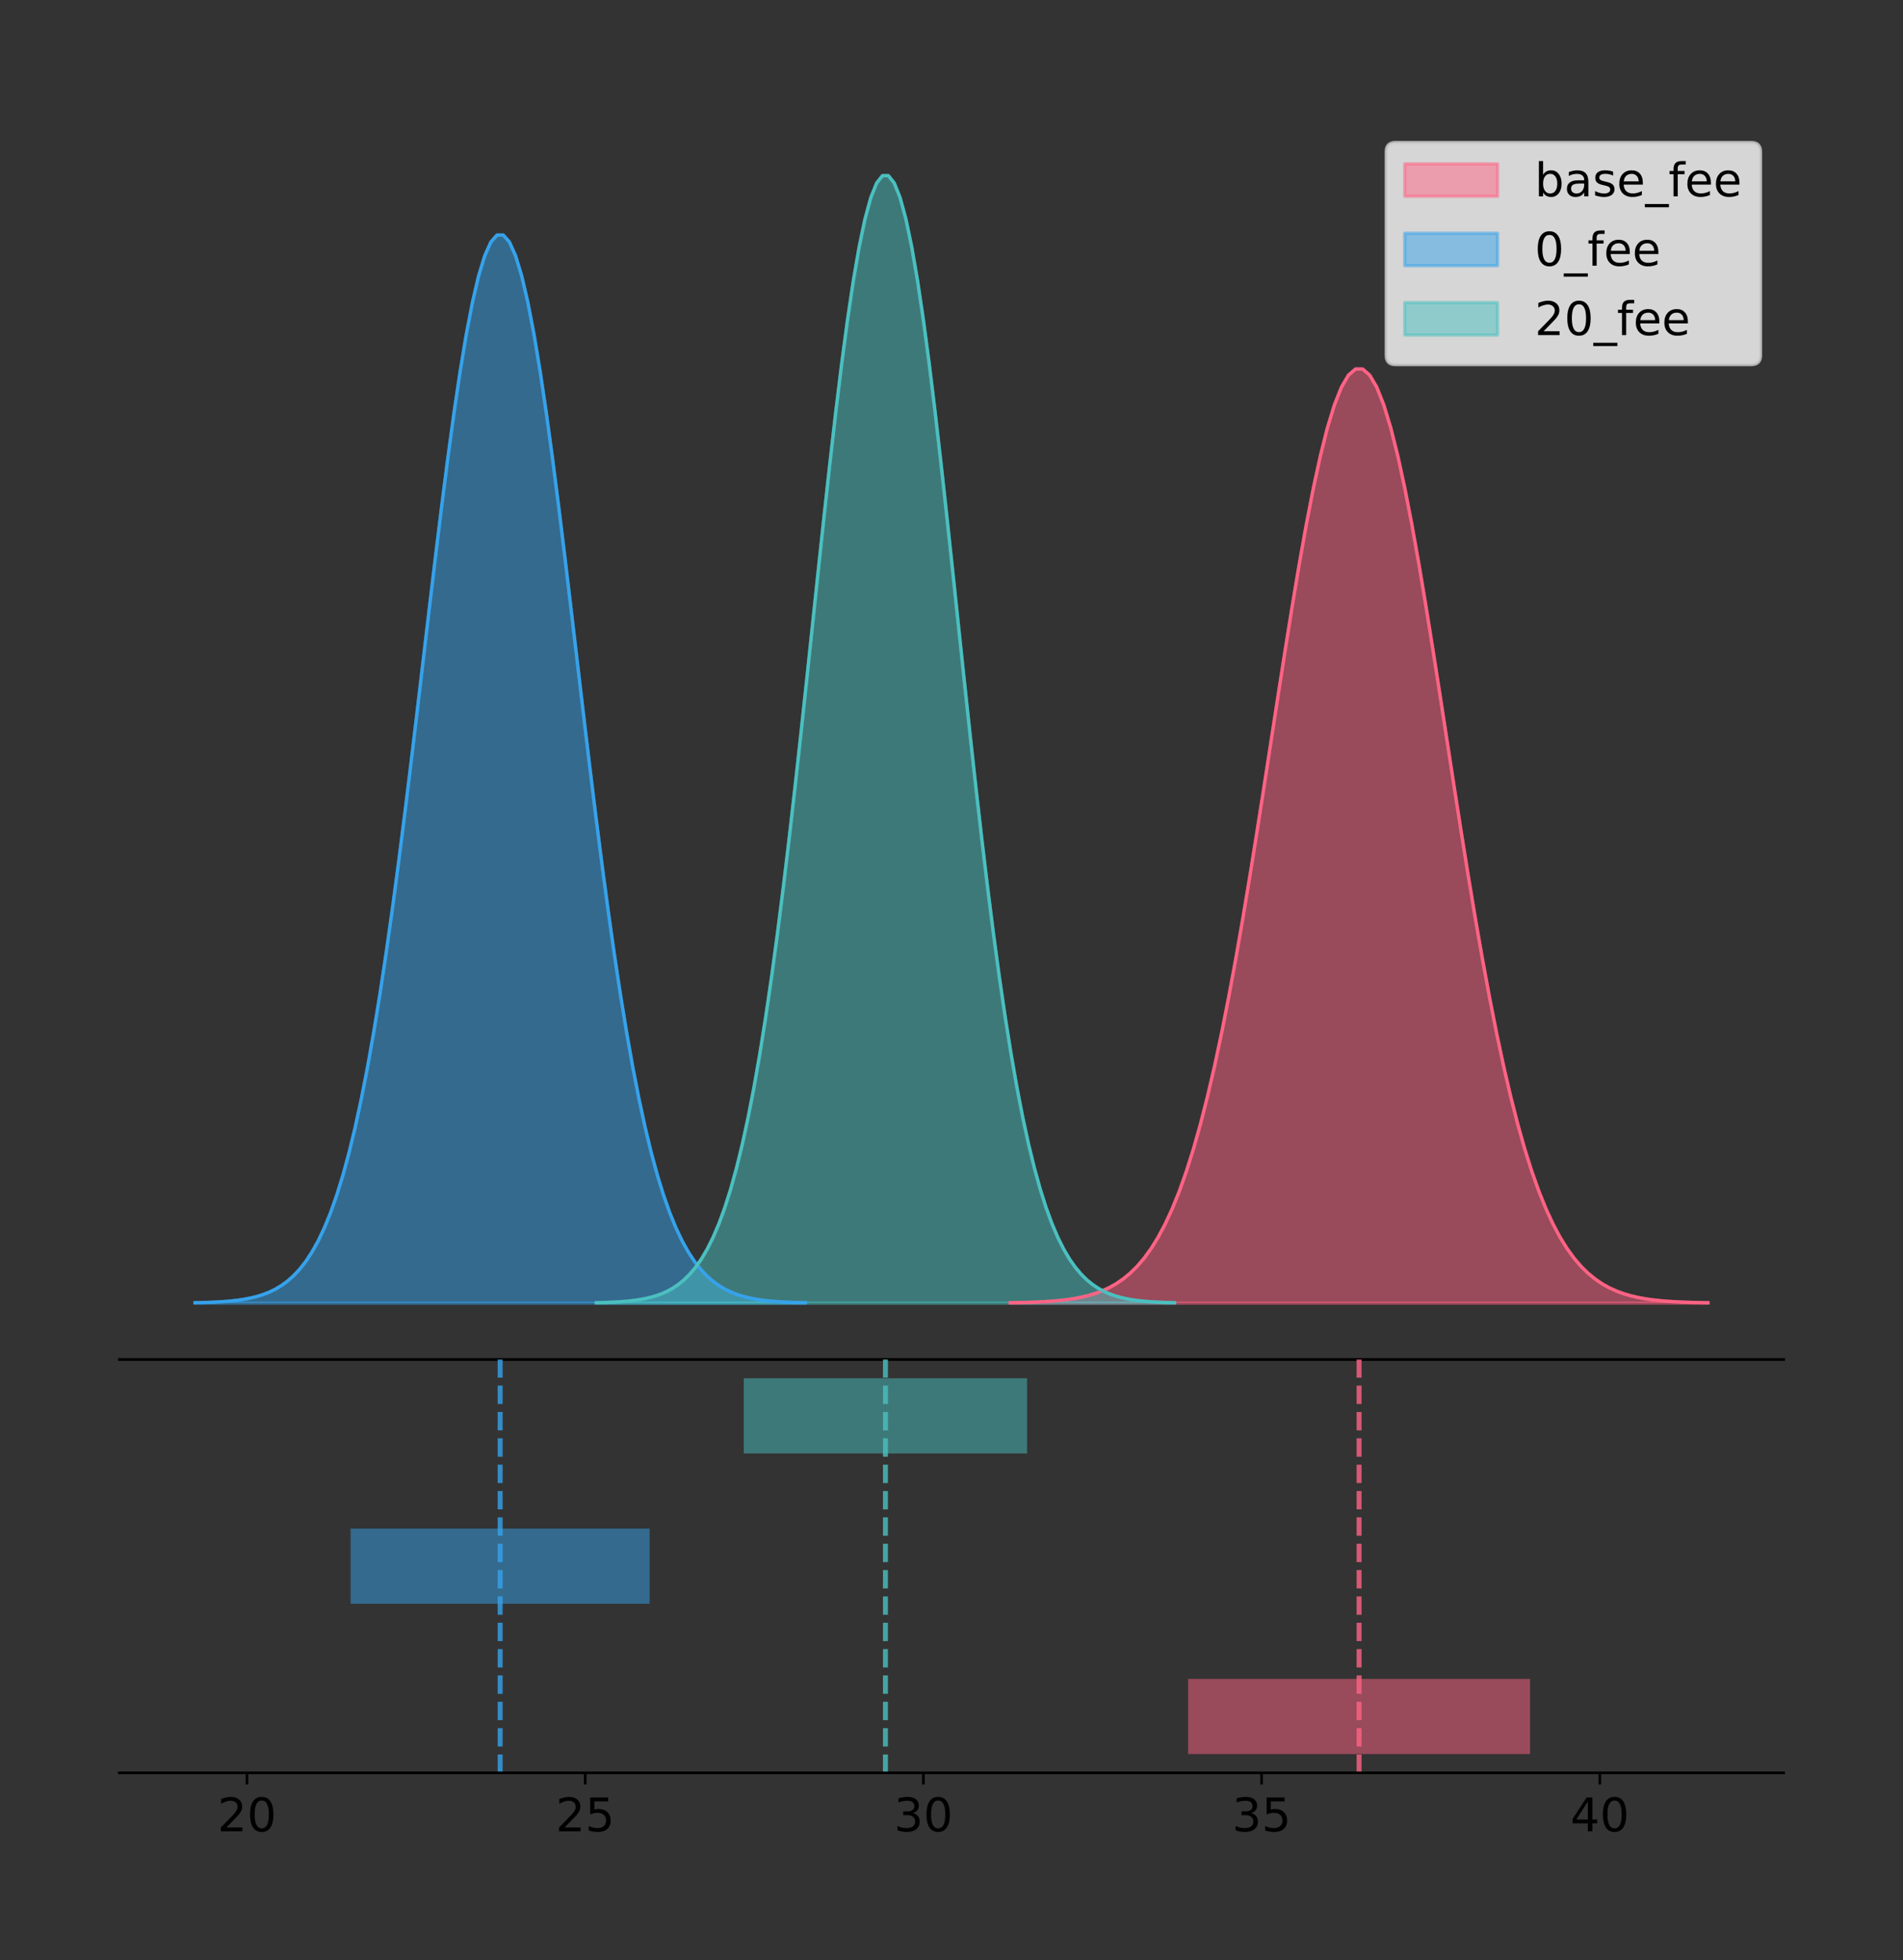 <?xml version="1.0" encoding="utf-8" standalone="no"?>
<!DOCTYPE svg PUBLIC "-//W3C//DTD SVG 1.1//EN"
  "http://www.w3.org/Graphics/SVG/1.1/DTD/svg11.dtd">
<!-- Created with matplotlib (https://matplotlib.org/) -->
<svg height="591.509pt" version="1.1" viewBox="0 0 574.2 591.509" width="574.2pt" xmlns="http://www.w3.org/2000/svg" xmlns:xlink="http://www.w3.org/1999/xlink">
 <rect x="0" y="0" width="574.2" height="591.509" fill="#333333" stroke="none"/>
 <defs>
  <style type="text/css">
*{stroke-linecap:butt;stroke-linejoin:round;}
  </style>
 </defs>
 <g id="figure_1">
  <g id="patch_1">
   <path d="M 0 591.509 
L 574.2 591.509 
L 574.2 0 
L 0 0 
z
" style="fill:none;"/>
  </g>
  <g id="axes_1">
   <g id="patch_2">
    <path d="M 36 410.22 
L 538.2 410.22 
L 538.2 36 
L 36 36 
z
" style="fill:none;"/>
   </g>
   <g id="PolyCollection_1">
    <defs>
     <path d="M 304.791 -198.299 
L 304.791 -198.394 
L 306.918 -198.43 
L 309.045 -198.478 
L 311.172 -198.542 
L 313.299 -198.627 
L 315.426 -198.738 
L 317.554 -198.885 
L 319.681 -199.074 
L 321.808 -199.319 
L 323.935 -199.632 
L 326.062 -200.029 
L 328.189 -200.531 
L 330.316 -201.159 
L 332.443 -201.941 
L 334.57 -202.906 
L 336.697 -204.089 
L 338.824 -205.528 
L 340.952 -207.267 
L 343.079 -209.351 
L 345.206 -211.83 
L 347.333 -214.758 
L 349.46 -218.19 
L 351.587 -222.18 
L 353.714 -226.785 
L 355.841 -232.056 
L 357.968 -238.042 
L 360.095 -244.785 
L 362.222 -252.318 
L 364.349 -260.663 
L 366.477 -269.829 
L 368.604 -279.809 
L 370.731 -290.575 
L 372.858 -302.085 
L 374.985 -314.269 
L 377.112 -327.041 
L 379.239 -340.29 
L 381.366 -353.882 
L 383.493 -367.667 
L 385.62 -381.472 
L 387.747 -395.113 
L 389.875 -408.394 
L 392.002 -421.111 
L 394.129 -433.06 
L 396.256 -444.04 
L 398.383 -453.859 
L 400.51 -462.341 
L 402.637 -469.328 
L 404.764 -474.69 
L 406.891 -478.323 
L 409.018 -480.158 
L 411.145 -480.158 
L 413.273 -478.323 
L 415.4 -474.69 
L 417.527 -469.328 
L 419.654 -462.341 
L 421.781 -453.859 
L 423.908 -444.04 
L 426.035 -433.06 
L 428.162 -421.111 
L 430.289 -408.394 
L 432.416 -395.113 
L 434.543 -381.472 
L 436.67 -367.667 
L 438.798 -353.882 
L 440.925 -340.29 
L 443.052 -327.041 
L 445.179 -314.269 
L 447.306 -302.085 
L 449.433 -290.575 
L 451.56 -279.809 
L 453.687 -269.829 
L 455.814 -260.663 
L 457.941 -252.318 
L 460.068 -244.785 
L 462.196 -238.042 
L 464.323 -232.056 
L 466.45 -226.785 
L 468.577 -222.18 
L 470.704 -218.19 
L 472.831 -214.758 
L 474.958 -211.83 
L 477.085 -209.351 
L 479.212 -207.267 
L 481.339 -205.528 
L 483.466 -204.089 
L 485.593 -202.906 
L 487.721 -201.941 
L 489.848 -201.159 
L 491.975 -200.531 
L 494.102 -200.029 
L 496.229 -199.632 
L 498.356 -199.319 
L 500.483 -199.074 
L 502.61 -198.885 
L 504.737 -198.738 
L 506.864 -198.627 
L 508.991 -198.542 
L 511.119 -198.478 
L 513.246 -198.43 
L 515.373 -198.394 
L 515.373 -198.299 
L 515.373 -198.299 
L 513.246 -198.299 
L 511.119 -198.299 
L 508.991 -198.299 
L 506.864 -198.299 
L 504.737 -198.299 
L 502.61 -198.299 
L 500.483 -198.299 
L 498.356 -198.299 
L 496.229 -198.299 
L 494.102 -198.299 
L 491.975 -198.299 
L 489.848 -198.299 
L 487.721 -198.299 
L 485.593 -198.299 
L 483.466 -198.299 
L 481.339 -198.299 
L 479.212 -198.299 
L 477.085 -198.299 
L 474.958 -198.299 
L 472.831 -198.299 
L 470.704 -198.299 
L 468.577 -198.299 
L 466.45 -198.299 
L 464.323 -198.299 
L 462.196 -198.299 
L 460.068 -198.299 
L 457.941 -198.299 
L 455.814 -198.299 
L 453.687 -198.299 
L 451.56 -198.299 
L 449.433 -198.299 
L 447.306 -198.299 
L 445.179 -198.299 
L 443.052 -198.299 
L 440.925 -198.299 
L 438.798 -198.299 
L 436.67 -198.299 
L 434.543 -198.299 
L 432.416 -198.299 
L 430.289 -198.299 
L 428.162 -198.299 
L 426.035 -198.299 
L 423.908 -198.299 
L 421.781 -198.299 
L 419.654 -198.299 
L 417.527 -198.299 
L 415.4 -198.299 
L 413.273 -198.299 
L 411.145 -198.299 
L 409.018 -198.299 
L 406.891 -198.299 
L 404.764 -198.299 
L 402.637 -198.299 
L 400.51 -198.299 
L 398.383 -198.299 
L 396.256 -198.299 
L 394.129 -198.299 
L 392.002 -198.299 
L 389.875 -198.299 
L 387.747 -198.299 
L 385.62 -198.299 
L 383.493 -198.299 
L 381.366 -198.299 
L 379.239 -198.299 
L 377.112 -198.299 
L 374.985 -198.299 
L 372.858 -198.299 
L 370.731 -198.299 
L 368.604 -198.299 
L 366.477 -198.299 
L 364.349 -198.299 
L 362.222 -198.299 
L 360.095 -198.299 
L 357.968 -198.299 
L 355.841 -198.299 
L 353.714 -198.299 
L 351.587 -198.299 
L 349.46 -198.299 
L 347.333 -198.299 
L 345.206 -198.299 
L 343.079 -198.299 
L 340.952 -198.299 
L 338.824 -198.299 
L 336.697 -198.299 
L 334.57 -198.299 
L 332.443 -198.299 
L 330.316 -198.299 
L 328.189 -198.299 
L 326.062 -198.299 
L 323.935 -198.299 
L 321.808 -198.299 
L 319.681 -198.299 
L 317.554 -198.299 
L 315.426 -198.299 
L 313.299 -198.299 
L 311.172 -198.299 
L 309.045 -198.299 
L 306.918 -198.299 
L 304.791 -198.299 
z
" id="m46da9c4c33" style="stroke:#ff6384;stroke-opacity:0.5;"/>
    </defs>
    <g clip-path="url(#p62c2ebe1c7)">
     <use style="fill:#ff6384;fill-opacity:0.5;stroke:#ff6384;stroke-opacity:0.5;" x="0" xlink:href="#m46da9c4c33" y="591.509"/>
    </g>
   </g>
   <g id="PolyCollection_2">
    <defs>
     <path d="M 58.827 -198.299 
L 58.827 -198.408 
L 60.688 -198.448 
L 62.548 -198.503 
L 64.408 -198.576 
L 66.268 -198.674 
L 68.129 -198.801 
L 69.989 -198.968 
L 71.849 -199.185 
L 73.71 -199.465 
L 75.57 -199.823 
L 77.43 -200.277 
L 79.291 -200.851 
L 81.151 -201.57 
L 83.011 -202.463 
L 84.871 -203.567 
L 86.732 -204.919 
L 88.592 -206.565 
L 90.452 -208.553 
L 92.313 -210.936 
L 94.173 -213.771 
L 96.033 -217.119 
L 97.893 -221.043 
L 99.754 -225.605 
L 101.614 -230.87 
L 103.474 -236.897 
L 105.335 -243.742 
L 107.195 -251.452 
L 109.055 -260.065 
L 110.916 -269.607 
L 112.776 -280.088 
L 114.636 -291.498 
L 116.496 -303.809 
L 118.357 -316.969 
L 120.217 -330.901 
L 122.077 -345.505 
L 123.938 -360.653 
L 125.798 -376.195 
L 127.658 -391.956 
L 129.518 -407.741 
L 131.379 -423.339 
L 133.239 -438.524 
L 135.099 -453.065 
L 136.96 -466.728 
L 138.82 -479.283 
L 140.68 -490.51 
L 142.541 -500.208 
L 144.401 -508.198 
L 146.261 -514.328 
L 148.121 -518.483 
L 149.982 -520.58 
L 151.842 -520.58 
L 153.702 -518.483 
L 155.563 -514.328 
L 157.423 -508.198 
L 159.283 -500.208 
L 161.144 -490.51 
L 163.004 -479.283 
L 164.864 -466.728 
L 166.724 -453.065 
L 168.585 -438.524 
L 170.445 -423.339 
L 172.305 -407.741 
L 174.166 -391.956 
L 176.026 -376.195 
L 177.886 -360.653 
L 179.746 -345.505 
L 181.607 -330.901 
L 183.467 -316.969 
L 185.327 -303.809 
L 187.188 -291.498 
L 189.048 -280.088 
L 190.908 -269.607 
L 192.769 -260.065 
L 194.629 -251.452 
L 196.489 -243.742 
L 198.349 -236.897 
L 200.21 -230.87 
L 202.07 -225.605 
L 203.93 -221.043 
L 205.791 -217.119 
L 207.651 -213.771 
L 209.511 -210.936 
L 211.371 -208.553 
L 213.232 -206.565 
L 215.092 -204.919 
L 216.952 -203.567 
L 218.813 -202.463 
L 220.673 -201.57 
L 222.533 -200.851 
L 224.394 -200.277 
L 226.254 -199.823 
L 228.114 -199.465 
L 229.974 -199.185 
L 231.835 -198.968 
L 233.695 -198.801 
L 235.555 -198.674 
L 237.416 -198.576 
L 239.276 -198.503 
L 241.136 -198.448 
L 242.996 -198.408 
L 242.996 -198.299 
L 242.996 -198.299 
L 241.136 -198.299 
L 239.276 -198.299 
L 237.416 -198.299 
L 235.555 -198.299 
L 233.695 -198.299 
L 231.835 -198.299 
L 229.974 -198.299 
L 228.114 -198.299 
L 226.254 -198.299 
L 224.394 -198.299 
L 222.533 -198.299 
L 220.673 -198.299 
L 218.813 -198.299 
L 216.952 -198.299 
L 215.092 -198.299 
L 213.232 -198.299 
L 211.371 -198.299 
L 209.511 -198.299 
L 207.651 -198.299 
L 205.791 -198.299 
L 203.93 -198.299 
L 202.07 -198.299 
L 200.21 -198.299 
L 198.349 -198.299 
L 196.489 -198.299 
L 194.629 -198.299 
L 192.769 -198.299 
L 190.908 -198.299 
L 189.048 -198.299 
L 187.188 -198.299 
L 185.327 -198.299 
L 183.467 -198.299 
L 181.607 -198.299 
L 179.746 -198.299 
L 177.886 -198.299 
L 176.026 -198.299 
L 174.166 -198.299 
L 172.305 -198.299 
L 170.445 -198.299 
L 168.585 -198.299 
L 166.724 -198.299 
L 164.864 -198.299 
L 163.004 -198.299 
L 161.144 -198.299 
L 159.283 -198.299 
L 157.423 -198.299 
L 155.563 -198.299 
L 153.702 -198.299 
L 151.842 -198.299 
L 149.982 -198.299 
L 148.121 -198.299 
L 146.261 -198.299 
L 144.401 -198.299 
L 142.541 -198.299 
L 140.68 -198.299 
L 138.82 -198.299 
L 136.96 -198.299 
L 135.099 -198.299 
L 133.239 -198.299 
L 131.379 -198.299 
L 129.518 -198.299 
L 127.658 -198.299 
L 125.798 -198.299 
L 123.938 -198.299 
L 122.077 -198.299 
L 120.217 -198.299 
L 118.357 -198.299 
L 116.496 -198.299 
L 114.636 -198.299 
L 112.776 -198.299 
L 110.916 -198.299 
L 109.055 -198.299 
L 107.195 -198.299 
L 105.335 -198.299 
L 103.474 -198.299 
L 101.614 -198.299 
L 99.754 -198.299 
L 97.893 -198.299 
L 96.033 -198.299 
L 94.173 -198.299 
L 92.313 -198.299 
L 90.452 -198.299 
L 88.592 -198.299 
L 86.732 -198.299 
L 84.871 -198.299 
L 83.011 -198.299 
L 81.151 -198.299 
L 79.291 -198.299 
L 77.43 -198.299 
L 75.57 -198.299 
L 73.71 -198.299 
L 71.849 -198.299 
L 69.989 -198.299 
L 68.129 -198.299 
L 66.268 -198.299 
L 64.408 -198.299 
L 62.548 -198.299 
L 60.688 -198.299 
L 58.827 -198.299 
z
" id="m2e572b5203" style="stroke:#36a2eb;stroke-opacity:0.5;"/>
    </defs>
    <g clip-path="url(#p62c2ebe1c7)">
     <use style="fill:#36a2eb;fill-opacity:0.5;stroke:#36a2eb;stroke-opacity:0.5;" x="0" xlink:href="#m2e572b5203" y="591.509"/>
    </g>
   </g>
   <g id="PolyCollection_3">
    <defs>
     <path d="M 179.934 -198.299 
L 179.934 -198.414 
L 181.696 -198.457 
L 183.459 -198.515 
L 185.221 -198.592 
L 186.983 -198.694 
L 188.746 -198.829 
L 190.508 -199.006 
L 192.27 -199.235 
L 194.033 -199.53 
L 195.795 -199.907 
L 197.557 -200.387 
L 199.32 -200.993 
L 201.082 -201.751 
L 202.844 -202.695 
L 204.606 -203.86 
L 206.369 -205.288 
L 208.131 -207.025 
L 209.893 -209.123 
L 211.656 -211.638 
L 213.418 -214.631 
L 215.18 -218.165 
L 216.943 -222.307 
L 218.705 -227.124 
L 220.467 -232.681 
L 222.23 -239.043 
L 223.992 -246.268 
L 225.754 -254.407 
L 227.517 -263.499 
L 229.279 -273.572 
L 231.041 -284.635 
L 232.803 -296.68 
L 234.566 -309.675 
L 236.328 -323.567 
L 238.09 -338.274 
L 239.853 -353.69 
L 241.615 -369.68 
L 243.377 -386.086 
L 245.14 -402.724 
L 246.902 -419.387 
L 248.664 -435.851 
L 250.427 -451.881 
L 252.189 -467.231 
L 253.951 -481.653 
L 255.713 -494.905 
L 257.476 -506.757 
L 259.238 -516.994 
L 261 -525.428 
L 262.763 -531.9 
L 264.525 -536.285 
L 266.287 -538.499 
L 268.05 -538.499 
L 269.812 -536.285 
L 271.574 -531.9 
L 273.337 -525.428 
L 275.099 -516.994 
L 276.861 -506.757 
L 278.623 -494.905 
L 280.386 -481.653 
L 282.148 -467.231 
L 283.91 -451.881 
L 285.673 -435.851 
L 287.435 -419.387 
L 289.197 -402.724 
L 290.96 -386.086 
L 292.722 -369.68 
L 294.484 -353.69 
L 296.247 -338.274 
L 298.009 -323.567 
L 299.771 -309.675 
L 301.533 -296.68 
L 303.296 -284.635 
L 305.058 -273.572 
L 306.82 -263.499 
L 308.583 -254.407 
L 310.345 -246.268 
L 312.107 -239.043 
L 313.87 -232.681 
L 315.632 -227.124 
L 317.394 -222.307 
L 319.157 -218.165 
L 320.919 -214.631 
L 322.681 -211.638 
L 324.444 -209.123 
L 326.206 -207.025 
L 327.968 -205.288 
L 329.73 -203.86 
L 331.493 -202.695 
L 333.255 -201.751 
L 335.017 -200.993 
L 336.78 -200.387 
L 338.542 -199.907 
L 340.304 -199.53 
L 342.067 -199.235 
L 343.829 -199.006 
L 345.591 -198.829 
L 347.354 -198.694 
L 349.116 -198.592 
L 350.878 -198.515 
L 352.64 -198.457 
L 354.403 -198.414 
L 354.403 -198.299 
L 354.403 -198.299 
L 352.64 -198.299 
L 350.878 -198.299 
L 349.116 -198.299 
L 347.354 -198.299 
L 345.591 -198.299 
L 343.829 -198.299 
L 342.067 -198.299 
L 340.304 -198.299 
L 338.542 -198.299 
L 336.78 -198.299 
L 335.017 -198.299 
L 333.255 -198.299 
L 331.493 -198.299 
L 329.73 -198.299 
L 327.968 -198.299 
L 326.206 -198.299 
L 324.444 -198.299 
L 322.681 -198.299 
L 320.919 -198.299 
L 319.157 -198.299 
L 317.394 -198.299 
L 315.632 -198.299 
L 313.87 -198.299 
L 312.107 -198.299 
L 310.345 -198.299 
L 308.583 -198.299 
L 306.82 -198.299 
L 305.058 -198.299 
L 303.296 -198.299 
L 301.533 -198.299 
L 299.771 -198.299 
L 298.009 -198.299 
L 296.247 -198.299 
L 294.484 -198.299 
L 292.722 -198.299 
L 290.96 -198.299 
L 289.197 -198.299 
L 287.435 -198.299 
L 285.673 -198.299 
L 283.91 -198.299 
L 282.148 -198.299 
L 280.386 -198.299 
L 278.623 -198.299 
L 276.861 -198.299 
L 275.099 -198.299 
L 273.337 -198.299 
L 271.574 -198.299 
L 269.812 -198.299 
L 268.05 -198.299 
L 266.287 -198.299 
L 264.525 -198.299 
L 262.763 -198.299 
L 261 -198.299 
L 259.238 -198.299 
L 257.476 -198.299 
L 255.713 -198.299 
L 253.951 -198.299 
L 252.189 -198.299 
L 250.427 -198.299 
L 248.664 -198.299 
L 246.902 -198.299 
L 245.14 -198.299 
L 243.377 -198.299 
L 241.615 -198.299 
L 239.853 -198.299 
L 238.09 -198.299 
L 236.328 -198.299 
L 234.566 -198.299 
L 232.803 -198.299 
L 231.041 -198.299 
L 229.279 -198.299 
L 227.517 -198.299 
L 225.754 -198.299 
L 223.992 -198.299 
L 222.23 -198.299 
L 220.467 -198.299 
L 218.705 -198.299 
L 216.943 -198.299 
L 215.18 -198.299 
L 213.418 -198.299 
L 211.656 -198.299 
L 209.893 -198.299 
L 208.131 -198.299 
L 206.369 -198.299 
L 204.606 -198.299 
L 202.844 -198.299 
L 201.082 -198.299 
L 199.32 -198.299 
L 197.557 -198.299 
L 195.795 -198.299 
L 194.033 -198.299 
L 192.27 -198.299 
L 190.508 -198.299 
L 188.746 -198.299 
L 186.983 -198.299 
L 185.221 -198.299 
L 183.459 -198.299 
L 181.696 -198.299 
L 179.934 -198.299 
z
" id="m81e81a7713" style="stroke:#4bc0c0;stroke-opacity:0.5;"/>
    </defs>
    <g clip-path="url(#p62c2ebe1c7)">
     <use style="fill:#4bc0c0;fill-opacity:0.5;stroke:#4bc0c0;stroke-opacity:0.5;" x="0" xlink:href="#m81e81a7713" y="591.509"/>
    </g>
   </g>
   <g id="line2d_1">
    <path clip-path="url(#p62c2ebe1c7)" d="M 304.791 393.115 
L 306.918 393.08 
L 309.045 393.032 
L 311.172 392.968 
L 313.299 392.883 
L 315.426 392.771 
L 317.554 392.625 
L 319.681 392.435 
L 321.808 392.191 
L 323.935 391.878 
L 326.062 391.48 
L 328.189 390.978 
L 330.316 390.35 
L 332.443 389.568 
L 334.57 388.603 
L 336.697 387.42 
L 338.824 385.981 
L 340.952 384.243 
L 343.079 382.159 
L 345.206 379.679 
L 347.333 376.751 
L 349.46 373.319 
L 351.587 369.329 
L 353.714 364.725 
L 355.841 359.454 
L 357.968 353.468 
L 360.095 346.725 
L 362.222 339.191 
L 364.349 330.846 
L 366.477 321.68 
L 368.604 311.701 
L 370.731 300.934 
L 372.858 289.425 
L 374.985 277.24 
L 377.112 264.468 
L 379.239 251.219 
L 381.366 237.627 
L 383.493 223.843 
L 385.62 210.037 
L 387.747 196.396 
L 389.875 183.116 
L 392.002 170.398 
L 394.129 158.449 
L 396.256 147.47 
L 398.383 137.65 
L 400.51 129.169 
L 402.637 122.181 
L 404.764 116.819 
L 406.891 113.186 
L 409.018 111.352 
L 411.145 111.352 
L 413.273 113.186 
L 415.4 116.819 
L 417.527 122.181 
L 419.654 129.169 
L 421.781 137.65 
L 423.908 147.47 
L 426.035 158.449 
L 428.162 170.398 
L 430.289 183.116 
L 432.416 196.396 
L 434.543 210.037 
L 436.67 223.843 
L 438.798 237.627 
L 440.925 251.219 
L 443.052 264.468 
L 445.179 277.24 
L 447.306 289.425 
L 449.433 300.934 
L 451.56 311.701 
L 453.687 321.68 
L 455.814 330.846 
L 457.941 339.191 
L 460.068 346.725 
L 462.196 353.468 
L 464.323 359.454 
L 466.45 364.725 
L 468.577 369.329 
L 470.704 373.319 
L 472.831 376.751 
L 474.958 379.679 
L 477.085 382.159 
L 479.212 384.243 
L 481.339 385.981 
L 483.466 387.42 
L 485.593 388.603 
L 487.721 389.568 
L 489.848 390.35 
L 491.975 390.978 
L 494.102 391.48 
L 496.229 391.878 
L 498.356 392.191 
L 500.483 392.435 
L 502.61 392.625 
L 504.737 392.771 
L 506.864 392.883 
L 508.991 392.968 
L 511.119 393.032 
L 513.246 393.08 
L 515.373 393.115 
" style="fill:none;stroke:#ff6384;stroke-linecap:square;"/>
   </g>
   <g id="line2d_2">
    <path clip-path="url(#p62c2ebe1c7)" d="M 58.827 393.102 
L 60.688 393.061 
L 62.548 393.006 
L 64.408 392.933 
L 66.268 392.836 
L 68.129 392.708 
L 69.989 392.541 
L 71.849 392.324 
L 73.71 392.045 
L 75.57 391.687 
L 77.43 391.232 
L 79.291 390.658 
L 81.151 389.94 
L 83.011 389.046 
L 84.871 387.942 
L 86.732 386.59 
L 88.592 384.944 
L 90.452 382.957 
L 92.313 380.574 
L 94.173 377.739 
L 96.033 374.39 
L 97.893 370.467 
L 99.754 365.904 
L 101.614 360.639 
L 103.474 354.612 
L 105.335 347.768 
L 107.195 340.058 
L 109.055 331.444 
L 110.916 321.902 
L 112.776 311.422 
L 114.636 300.011 
L 116.496 287.7 
L 118.357 274.541 
L 120.217 260.608 
L 122.077 246.004 
L 123.938 230.856 
L 125.798 215.314 
L 127.658 199.553 
L 129.518 183.768 
L 131.379 168.17 
L 133.239 152.985 
L 135.099 138.444 
L 136.96 124.781 
L 138.82 112.227 
L 140.68 101 
L 142.541 91.301 
L 144.401 83.312 
L 146.261 77.181 
L 148.121 73.027 
L 149.982 70.929 
L 151.842 70.929 
L 153.702 73.027 
L 155.563 77.181 
L 157.423 83.312 
L 159.283 91.301 
L 161.144 101 
L 163.004 112.227 
L 164.864 124.781 
L 166.724 138.444 
L 168.585 152.985 
L 170.445 168.17 
L 172.305 183.768 
L 174.166 199.553 
L 176.026 215.314 
L 177.886 230.856 
L 179.746 246.004 
L 181.607 260.608 
L 183.467 274.541 
L 185.327 287.7 
L 187.188 300.011 
L 189.048 311.422 
L 190.908 321.902 
L 192.769 331.444 
L 194.629 340.058 
L 196.489 347.768 
L 198.349 354.612 
L 200.21 360.639 
L 202.07 365.904 
L 203.93 370.467 
L 205.791 374.39 
L 207.651 377.739 
L 209.511 380.574 
L 211.371 382.957 
L 213.232 384.944 
L 215.092 386.59 
L 216.952 387.942 
L 218.813 389.046 
L 220.673 389.94 
L 222.533 390.658 
L 224.394 391.232 
L 226.254 391.687 
L 228.114 392.045 
L 229.974 392.324 
L 231.835 392.541 
L 233.695 392.708 
L 235.555 392.836 
L 237.416 392.933 
L 239.276 393.006 
L 241.136 393.061 
L 242.996 393.102 
" style="fill:none;stroke:#36a2eb;stroke-linecap:square;"/>
   </g>
   <g id="line2d_3">
    <path clip-path="url(#p62c2ebe1c7)" d="M 179.934 393.096 
L 181.696 393.053 
L 183.459 392.995 
L 185.221 392.918 
L 186.983 392.815 
L 188.746 392.68 
L 190.508 392.504 
L 192.27 392.275 
L 194.033 391.98 
L 195.795 391.602 
L 197.557 391.122 
L 199.32 390.516 
L 201.082 389.758 
L 202.844 388.814 
L 204.606 387.65 
L 206.369 386.222 
L 208.131 384.485 
L 209.893 382.386 
L 211.656 379.871 
L 213.418 376.878 
L 215.18 373.344 
L 216.943 369.202 
L 218.705 364.386 
L 220.467 358.828 
L 222.23 352.466 
L 223.992 345.241 
L 225.754 337.103 
L 227.517 328.01 
L 229.279 317.937 
L 231.041 306.874 
L 232.803 294.829 
L 234.566 281.834 
L 236.328 267.942 
L 238.09 253.235 
L 239.853 237.82 
L 241.615 221.829 
L 243.377 205.423 
L 245.14 188.786 
L 246.902 172.123 
L 248.664 155.658 
L 250.427 139.628 
L 252.189 124.279 
L 253.951 109.857 
L 255.713 96.604 
L 257.476 84.752 
L 259.238 74.515 
L 261 66.081 
L 262.763 59.61 
L 264.525 55.224 
L 266.287 53.01 
L 268.05 53.01 
L 269.812 55.224 
L 271.574 59.61 
L 273.337 66.081 
L 275.099 74.515 
L 276.861 84.752 
L 278.623 96.604 
L 280.386 109.857 
L 282.148 124.279 
L 283.91 139.628 
L 285.673 155.658 
L 287.435 172.123 
L 289.197 188.786 
L 290.96 205.423 
L 292.722 221.829 
L 294.484 237.82 
L 296.247 253.235 
L 298.009 267.942 
L 299.771 281.834 
L 301.533 294.829 
L 303.296 306.874 
L 305.058 317.937 
L 306.82 328.01 
L 308.583 337.103 
L 310.345 345.241 
L 312.107 352.466 
L 313.87 358.828 
L 315.632 364.386 
L 317.394 369.202 
L 319.157 373.344 
L 320.919 376.878 
L 322.681 379.871 
L 324.444 382.386 
L 326.206 384.485 
L 327.968 386.222 
L 329.73 387.65 
L 331.493 388.814 
L 333.255 389.758 
L 335.017 390.516 
L 336.78 391.122 
L 338.542 391.602 
L 340.304 391.98 
L 342.067 392.275 
L 343.829 392.504 
L 345.591 392.68 
L 347.354 392.815 
L 349.116 392.918 
L 350.878 392.995 
L 352.64 393.053 
L 354.403 393.096 
" style="fill:none;stroke:#4bc0c0;stroke-linecap:square;"/>
   </g>
   <g id="patch_3">
    <path d="M 36 410.22 
L 538.2 410.22 
" style="fill:none;stroke:#000000;stroke-linecap:square;stroke-linejoin:miter;stroke-width:0.8;"/>
   </g>
   <g id="legend_1">
    <g id="patch_4">
     <path d="M 421.068 110.016 
L 528.4 110.016 
Q 531.2 110.016 531.2 107.216 
L 531.2 45.8 
Q 531.2 43 528.4 43 
L 421.068 43 
Q 418.268 43 418.268 45.8 
L 418.268 107.216 
Q 418.268 110.016 421.068 110.016 
z
" style="fill:#ffffff;opacity:0.8;stroke:#cccccc;stroke-linejoin:miter;"/>
    </g>
    <g id="patch_5">
     <path d="M 423.868 59.238 
L 451.868 59.238 
L 451.868 49.438 
L 423.868 49.438 
z
" style="fill:#ff6384;opacity:0.5;stroke:#ff6384;stroke-linejoin:miter;"/>
    </g>
    <g id="text_1">
     <!-- base_fee -->
     <defs>
      <path d="M 48.688 27.297 
Q 48.688 37.203 44.609 42.844 
Q 40.531 48.484 33.406 48.484 
Q 26.266 48.484 22.188 42.844 
Q 18.109 37.203 18.109 27.297 
Q 18.109 17.391 22.188 11.75 
Q 26.266 6.109 33.406 6.109 
Q 40.531 6.109 44.609 11.75 
Q 48.688 17.391 48.688 27.297 
z
M 18.109 46.391 
Q 20.953 51.266 25.266 53.625 
Q 29.594 56 35.594 56 
Q 45.562 56 51.781 48.094 
Q 58.016 40.188 58.016 27.297 
Q 58.016 14.406 51.781 6.484 
Q 45.562 -1.422 35.594 -1.422 
Q 29.594 -1.422 25.266 0.953 
Q 20.953 3.328 18.109 8.203 
L 18.109 0 
L 9.078 0 
L 9.078 75.984 
L 18.109 75.984 
z
" id="DejaVuSans-98"/>
      <path d="M 34.281 27.484 
Q 23.391 27.484 19.188 25 
Q 14.984 22.516 14.984 16.5 
Q 14.984 11.719 18.141 8.906 
Q 21.297 6.109 26.703 6.109 
Q 34.188 6.109 38.703 11.406 
Q 43.219 16.703 43.219 25.484 
L 43.219 27.484 
z
M 52.203 31.203 
L 52.203 0 
L 43.219 0 
L 43.219 8.297 
Q 40.141 3.328 35.547 0.953 
Q 30.953 -1.422 24.312 -1.422 
Q 15.922 -1.422 10.953 3.297 
Q 6 8.016 6 15.922 
Q 6 25.141 12.172 29.828 
Q 18.359 34.516 30.609 34.516 
L 43.219 34.516 
L 43.219 35.406 
Q 43.219 41.609 39.141 45 
Q 35.062 48.391 27.688 48.391 
Q 23 48.391 18.547 47.266 
Q 14.109 46.141 10.016 43.891 
L 10.016 52.203 
Q 14.938 54.109 19.578 55.047 
Q 24.219 56 28.609 56 
Q 40.484 56 46.344 49.844 
Q 52.203 43.703 52.203 31.203 
z
" id="DejaVuSans-97"/>
      <path d="M 44.281 53.078 
L 44.281 44.578 
Q 40.484 46.531 36.375 47.5 
Q 32.281 48.484 27.875 48.484 
Q 21.188 48.484 17.844 46.438 
Q 14.5 44.391 14.5 40.281 
Q 14.5 37.156 16.891 35.375 
Q 19.281 33.594 26.516 31.984 
L 29.594 31.297 
Q 39.156 29.25 43.188 25.516 
Q 47.219 21.781 47.219 15.094 
Q 47.219 7.469 41.188 3.016 
Q 35.156 -1.422 24.609 -1.422 
Q 20.219 -1.422 15.453 -0.562 
Q 10.688 0.297 5.422 2 
L 5.422 11.281 
Q 10.406 8.688 15.234 7.391 
Q 20.062 6.109 24.812 6.109 
Q 31.156 6.109 34.562 8.281 
Q 37.984 10.453 37.984 14.406 
Q 37.984 18.062 35.516 20.016 
Q 33.062 21.969 24.703 23.781 
L 21.578 24.516 
Q 13.234 26.266 9.516 29.906 
Q 5.812 33.547 5.812 39.891 
Q 5.812 47.609 11.281 51.797 
Q 16.75 56 26.812 56 
Q 31.781 56 36.172 55.266 
Q 40.578 54.547 44.281 53.078 
z
" id="DejaVuSans-115"/>
      <path d="M 56.203 29.594 
L 56.203 25.203 
L 14.891 25.203 
Q 15.484 15.922 20.484 11.062 
Q 25.484 6.203 34.422 6.203 
Q 39.594 6.203 44.453 7.469 
Q 49.312 8.734 54.109 11.281 
L 54.109 2.781 
Q 49.266 0.734 44.188 -0.344 
Q 39.109 -1.422 33.891 -1.422 
Q 20.797 -1.422 13.156 6.188 
Q 5.516 13.812 5.516 26.812 
Q 5.516 40.234 12.766 48.109 
Q 20.016 56 32.328 56 
Q 43.359 56 49.781 48.891 
Q 56.203 41.797 56.203 29.594 
z
M 47.219 32.234 
Q 47.125 39.594 43.094 43.984 
Q 39.062 48.391 32.422 48.391 
Q 24.906 48.391 20.391 44.141 
Q 15.875 39.891 15.188 32.172 
z
" id="DejaVuSans-101"/>
      <path d="M 50.984 -16.609 
L 50.984 -23.578 
L -0.984 -23.578 
L -0.984 -16.609 
z
" id="DejaVuSans-95"/>
      <path d="M 37.109 75.984 
L 37.109 68.5 
L 28.516 68.5 
Q 23.688 68.5 21.797 66.547 
Q 19.922 64.594 19.922 59.516 
L 19.922 54.688 
L 34.719 54.688 
L 34.719 47.703 
L 19.922 47.703 
L 19.922 0 
L 10.891 0 
L 10.891 47.703 
L 2.297 47.703 
L 2.297 54.688 
L 10.891 54.688 
L 10.891 58.5 
Q 10.891 67.625 15.141 71.797 
Q 19.391 75.984 28.609 75.984 
z
" id="DejaVuSans-102"/>
     </defs>
     <g transform="translate(463.068 59.238)scale(0.14 -0.14)">
      <use xlink:href="#DejaVuSans-98"/>
      <use x="63.477" xlink:href="#DejaVuSans-97"/>
      <use x="124.756" xlink:href="#DejaVuSans-115"/>
      <use x="176.855" xlink:href="#DejaVuSans-101"/>
      <use x="238.379" xlink:href="#DejaVuSans-95"/>
      <use x="288.379" xlink:href="#DejaVuSans-102"/>
      <use x="323.584" xlink:href="#DejaVuSans-101"/>
      <use x="385.107" xlink:href="#DejaVuSans-101"/>
     </g>
    </g>
    <g id="patch_6">
     <path d="M 423.868 80.177 
L 451.868 80.177 
L 451.868 70.377 
L 423.868 70.377 
z
" style="fill:#36a2eb;opacity:0.5;stroke:#36a2eb;stroke-linejoin:miter;"/>
    </g>
    <g id="text_2">
     <!-- 0_fee -->
     <defs>
      <path d="M 31.781 66.406 
Q 24.172 66.406 20.328 58.906 
Q 16.5 51.422 16.5 36.375 
Q 16.5 21.391 20.328 13.891 
Q 24.172 6.391 31.781 6.391 
Q 39.453 6.391 43.281 13.891 
Q 47.125 21.391 47.125 36.375 
Q 47.125 51.422 43.281 58.906 
Q 39.453 66.406 31.781 66.406 
z
M 31.781 74.219 
Q 44.047 74.219 50.516 64.516 
Q 56.984 54.828 56.984 36.375 
Q 56.984 17.969 50.516 8.266 
Q 44.047 -1.422 31.781 -1.422 
Q 19.531 -1.422 13.062 8.266 
Q 6.594 17.969 6.594 36.375 
Q 6.594 54.828 13.062 64.516 
Q 19.531 74.219 31.781 74.219 
z
" id="DejaVuSans-48"/>
     </defs>
     <g transform="translate(463.068 80.177)scale(0.14 -0.14)">
      <use xlink:href="#DejaVuSans-48"/>
      <use x="63.623" xlink:href="#DejaVuSans-95"/>
      <use x="113.623" xlink:href="#DejaVuSans-102"/>
      <use x="148.828" xlink:href="#DejaVuSans-101"/>
      <use x="210.352" xlink:href="#DejaVuSans-101"/>
     </g>
    </g>
    <g id="patch_7">
     <path d="M 423.868 101.115 
L 451.868 101.115 
L 451.868 91.315 
L 423.868 91.315 
z
" style="fill:#4bc0c0;opacity:0.5;stroke:#4bc0c0;stroke-linejoin:miter;"/>
    </g>
    <g id="text_3">
     <!-- 20_fee -->
     <defs>
      <path d="M 19.188 8.297 
L 53.609 8.297 
L 53.609 0 
L 7.328 0 
L 7.328 8.297 
Q 12.938 14.109 22.625 23.891 
Q 32.328 33.688 34.812 36.531 
Q 39.547 41.844 41.422 45.531 
Q 43.312 49.219 43.312 52.781 
Q 43.312 58.594 39.234 62.25 
Q 35.156 65.922 28.609 65.922 
Q 23.969 65.922 18.812 64.312 
Q 13.672 62.703 7.812 59.422 
L 7.812 69.391 
Q 13.766 71.781 18.938 73 
Q 24.125 74.219 28.422 74.219 
Q 39.75 74.219 46.484 68.547 
Q 53.219 62.891 53.219 53.422 
Q 53.219 48.922 51.531 44.891 
Q 49.859 40.875 45.406 35.406 
Q 44.188 33.984 37.641 27.219 
Q 31.109 20.453 19.188 8.297 
z
" id="DejaVuSans-50"/>
     </defs>
     <g transform="translate(463.068 101.115)scale(0.14 -0.14)">
      <use xlink:href="#DejaVuSans-50"/>
      <use x="63.623" xlink:href="#DejaVuSans-48"/>
      <use x="127.246" xlink:href="#DejaVuSans-95"/>
      <use x="177.246" xlink:href="#DejaVuSans-102"/>
      <use x="212.451" xlink:href="#DejaVuSans-101"/>
      <use x="273.975" xlink:href="#DejaVuSans-101"/>
     </g>
    </g>
   </g>
  </g>
  <g id="axes_2">
   <g id="patch_8">
    <path d="M 36 534.96 
L 538.2 534.96 
L 538.2 410.22 
L 36 410.22 
z
" style="fill:none;"/>
   </g>
   <g id="patch_9">
    <path clip-path="url(#p28aa0bf246)" d="M 358.489 529.29 
L 461.674 529.29 
L 461.674 506.61 
L 358.489 506.61 
z
" style="fill:#ff6384;opacity:0.5;"/>
   </g>
   <g id="patch_10">
    <path clip-path="url(#p28aa0bf246)" d="M 105.79 483.93 
L 196.033 483.93 
L 196.033 461.25 
L 105.79 461.25 
z
" style="fill:#36a2eb;opacity:0.5;"/>
   </g>
   <g id="patch_11">
    <path clip-path="url(#p28aa0bf246)" d="M 224.424 438.57 
L 309.913 438.57 
L 309.913 415.89 
L 224.424 415.89 
z
" style="fill:#4bc0c0;opacity:0.5;"/>
   </g>
   <g id="matplotlib.axis_1">
    <g id="xtick_1">
     <g id="line2d_4">
      <defs>
       <path d="M 0 0 
L 0 3.5 
" id="m09de0cd378" style="stroke:#000000;stroke-width:0.8;"/>
      </defs>
      <g>
       <use style="stroke:#000000;stroke-width:0.8;" x="74.527" xlink:href="#m09de0cd378" y="534.96"/>
      </g>
     </g>
     <g id="text_4">
      <!-- 20 -->
      <g transform="translate(65.62 552.598)scale(0.14 -0.14)">
       <use xlink:href="#DejaVuSans-50"/>
       <use x="63.623" xlink:href="#DejaVuSans-48"/>
      </g>
     </g>
    </g>
    <g id="xtick_2">
     <g id="line2d_5">
      <g>
       <use style="stroke:#000000;stroke-width:0.8;" x="176.575" xlink:href="#m09de0cd378" y="534.96"/>
      </g>
     </g>
     <g id="text_5">
      <!-- 25 -->
      <defs>
       <path d="M 10.797 72.906 
L 49.516 72.906 
L 49.516 64.594 
L 19.828 64.594 
L 19.828 46.734 
Q 21.969 47.469 24.109 47.828 
Q 26.266 48.188 28.422 48.188 
Q 40.625 48.188 47.75 41.5 
Q 54.891 34.812 54.891 23.391 
Q 54.891 11.625 47.562 5.094 
Q 40.234 -1.422 26.906 -1.422 
Q 22.312 -1.422 17.547 -0.641 
Q 12.797 0.141 7.719 1.703 
L 7.719 11.625 
Q 12.109 9.234 16.797 8.062 
Q 21.484 6.891 26.703 6.891 
Q 35.156 6.891 40.078 11.328 
Q 45.016 15.766 45.016 23.391 
Q 45.016 31 40.078 35.438 
Q 35.156 39.891 26.703 39.891 
Q 22.75 39.891 18.812 39.016 
Q 14.891 38.141 10.797 36.281 
z
" id="DejaVuSans-53"/>
      </defs>
      <g transform="translate(167.667 552.598)scale(0.14 -0.14)">
       <use xlink:href="#DejaVuSans-50"/>
       <use x="63.623" xlink:href="#DejaVuSans-53"/>
      </g>
     </g>
    </g>
    <g id="xtick_3">
     <g id="line2d_6">
      <g>
       <use style="stroke:#000000;stroke-width:0.8;" x="278.622" xlink:href="#m09de0cd378" y="534.96"/>
      </g>
     </g>
     <g id="text_6">
      <!-- 30 -->
      <defs>
       <path d="M 40.578 39.312 
Q 47.656 37.797 51.625 33 
Q 55.609 28.219 55.609 21.188 
Q 55.609 10.406 48.188 4.484 
Q 40.766 -1.422 27.094 -1.422 
Q 22.516 -1.422 17.656 -0.516 
Q 12.797 0.391 7.625 2.203 
L 7.625 11.719 
Q 11.719 9.328 16.594 8.109 
Q 21.484 6.891 26.812 6.891 
Q 36.078 6.891 40.938 10.547 
Q 45.797 14.203 45.797 21.188 
Q 45.797 27.641 41.281 31.266 
Q 36.766 34.906 28.719 34.906 
L 20.219 34.906 
L 20.219 43.016 
L 29.109 43.016 
Q 36.375 43.016 40.234 45.922 
Q 44.094 48.828 44.094 54.297 
Q 44.094 59.906 40.109 62.906 
Q 36.141 65.922 28.719 65.922 
Q 24.656 65.922 20.016 65.031 
Q 15.375 64.156 9.812 62.312 
L 9.812 71.094 
Q 15.438 72.656 20.344 73.438 
Q 25.25 74.219 29.594 74.219 
Q 40.828 74.219 47.359 69.109 
Q 53.906 64.016 53.906 55.328 
Q 53.906 49.266 50.438 45.094 
Q 46.969 40.922 40.578 39.312 
z
" id="DejaVuSans-51"/>
      </defs>
      <g transform="translate(269.715 552.598)scale(0.14 -0.14)">
       <use xlink:href="#DejaVuSans-51"/>
       <use x="63.623" xlink:href="#DejaVuSans-48"/>
      </g>
     </g>
    </g>
    <g id="xtick_4">
     <g id="line2d_7">
      <g>
       <use style="stroke:#000000;stroke-width:0.8;" x="380.67" xlink:href="#m09de0cd378" y="534.96"/>
      </g>
     </g>
     <g id="text_7">
      <!-- 35 -->
      <g transform="translate(371.762 552.598)scale(0.14 -0.14)">
       <use xlink:href="#DejaVuSans-51"/>
       <use x="63.623" xlink:href="#DejaVuSans-53"/>
      </g>
     </g>
    </g>
    <g id="xtick_5">
     <g id="line2d_8">
      <g>
       <use style="stroke:#000000;stroke-width:0.8;" x="482.717" xlink:href="#m09de0cd378" y="534.96"/>
      </g>
     </g>
     <g id="text_8">
      <!-- 40 -->
      <defs>
       <path d="M 37.797 64.312 
L 12.891 25.391 
L 37.797 25.391 
z
M 35.203 72.906 
L 47.609 72.906 
L 47.609 25.391 
L 58.016 25.391 
L 58.016 17.188 
L 47.609 17.188 
L 47.609 0 
L 37.797 0 
L 37.797 17.188 
L 4.891 17.188 
L 4.891 26.703 
z
" id="DejaVuSans-52"/>
      </defs>
      <g transform="translate(473.81 552.598)scale(0.14 -0.14)">
       <use xlink:href="#DejaVuSans-52"/>
       <use x="63.623" xlink:href="#DejaVuSans-48"/>
      </g>
     </g>
    </g>
   </g>
   <g id="line2d_9">
    <path clip-path="url(#p28aa0bf246)" d="M 410.082 534.96 
L 410.082 410.22 
" style="fill:none;stroke:#ff6384;stroke-dasharray:5.55,2.4;stroke-dashoffset:0;stroke-opacity:0.8;stroke-width:1.5;"/>
   </g>
   <g id="line2d_10">
    <path clip-path="url(#p28aa0bf246)" d="M 150.912 534.96 
L 150.912 410.22 
" style="fill:none;stroke:#36a2eb;stroke-dasharray:5.55,2.4;stroke-dashoffset:0;stroke-opacity:0.8;stroke-width:1.5;"/>
   </g>
   <g id="line2d_11">
    <path clip-path="url(#p28aa0bf246)" d="M 267.168 534.96 
L 267.168 410.22 
" style="fill:none;stroke:#4bc0c0;stroke-dasharray:5.55,2.4;stroke-dashoffset:0;stroke-opacity:0.8;stroke-width:1.5;"/>
   </g>
   <g id="patch_12">
    <path d="M 36 534.96 
L 538.2 534.96 
" style="fill:none;stroke:#000000;stroke-linecap:square;stroke-linejoin:miter;stroke-width:0.8;"/>
   </g>
  </g>
 </g>
 <defs>
  <clipPath id="p62c2ebe1c7">
   <rect height="374.22" width="502.2" x="36" y="36"/>
  </clipPath>
  <clipPath id="p28aa0bf246">
   <rect height="124.74" width="502.2" x="36" y="410.22"/>
  </clipPath>
 </defs>
</svg>
